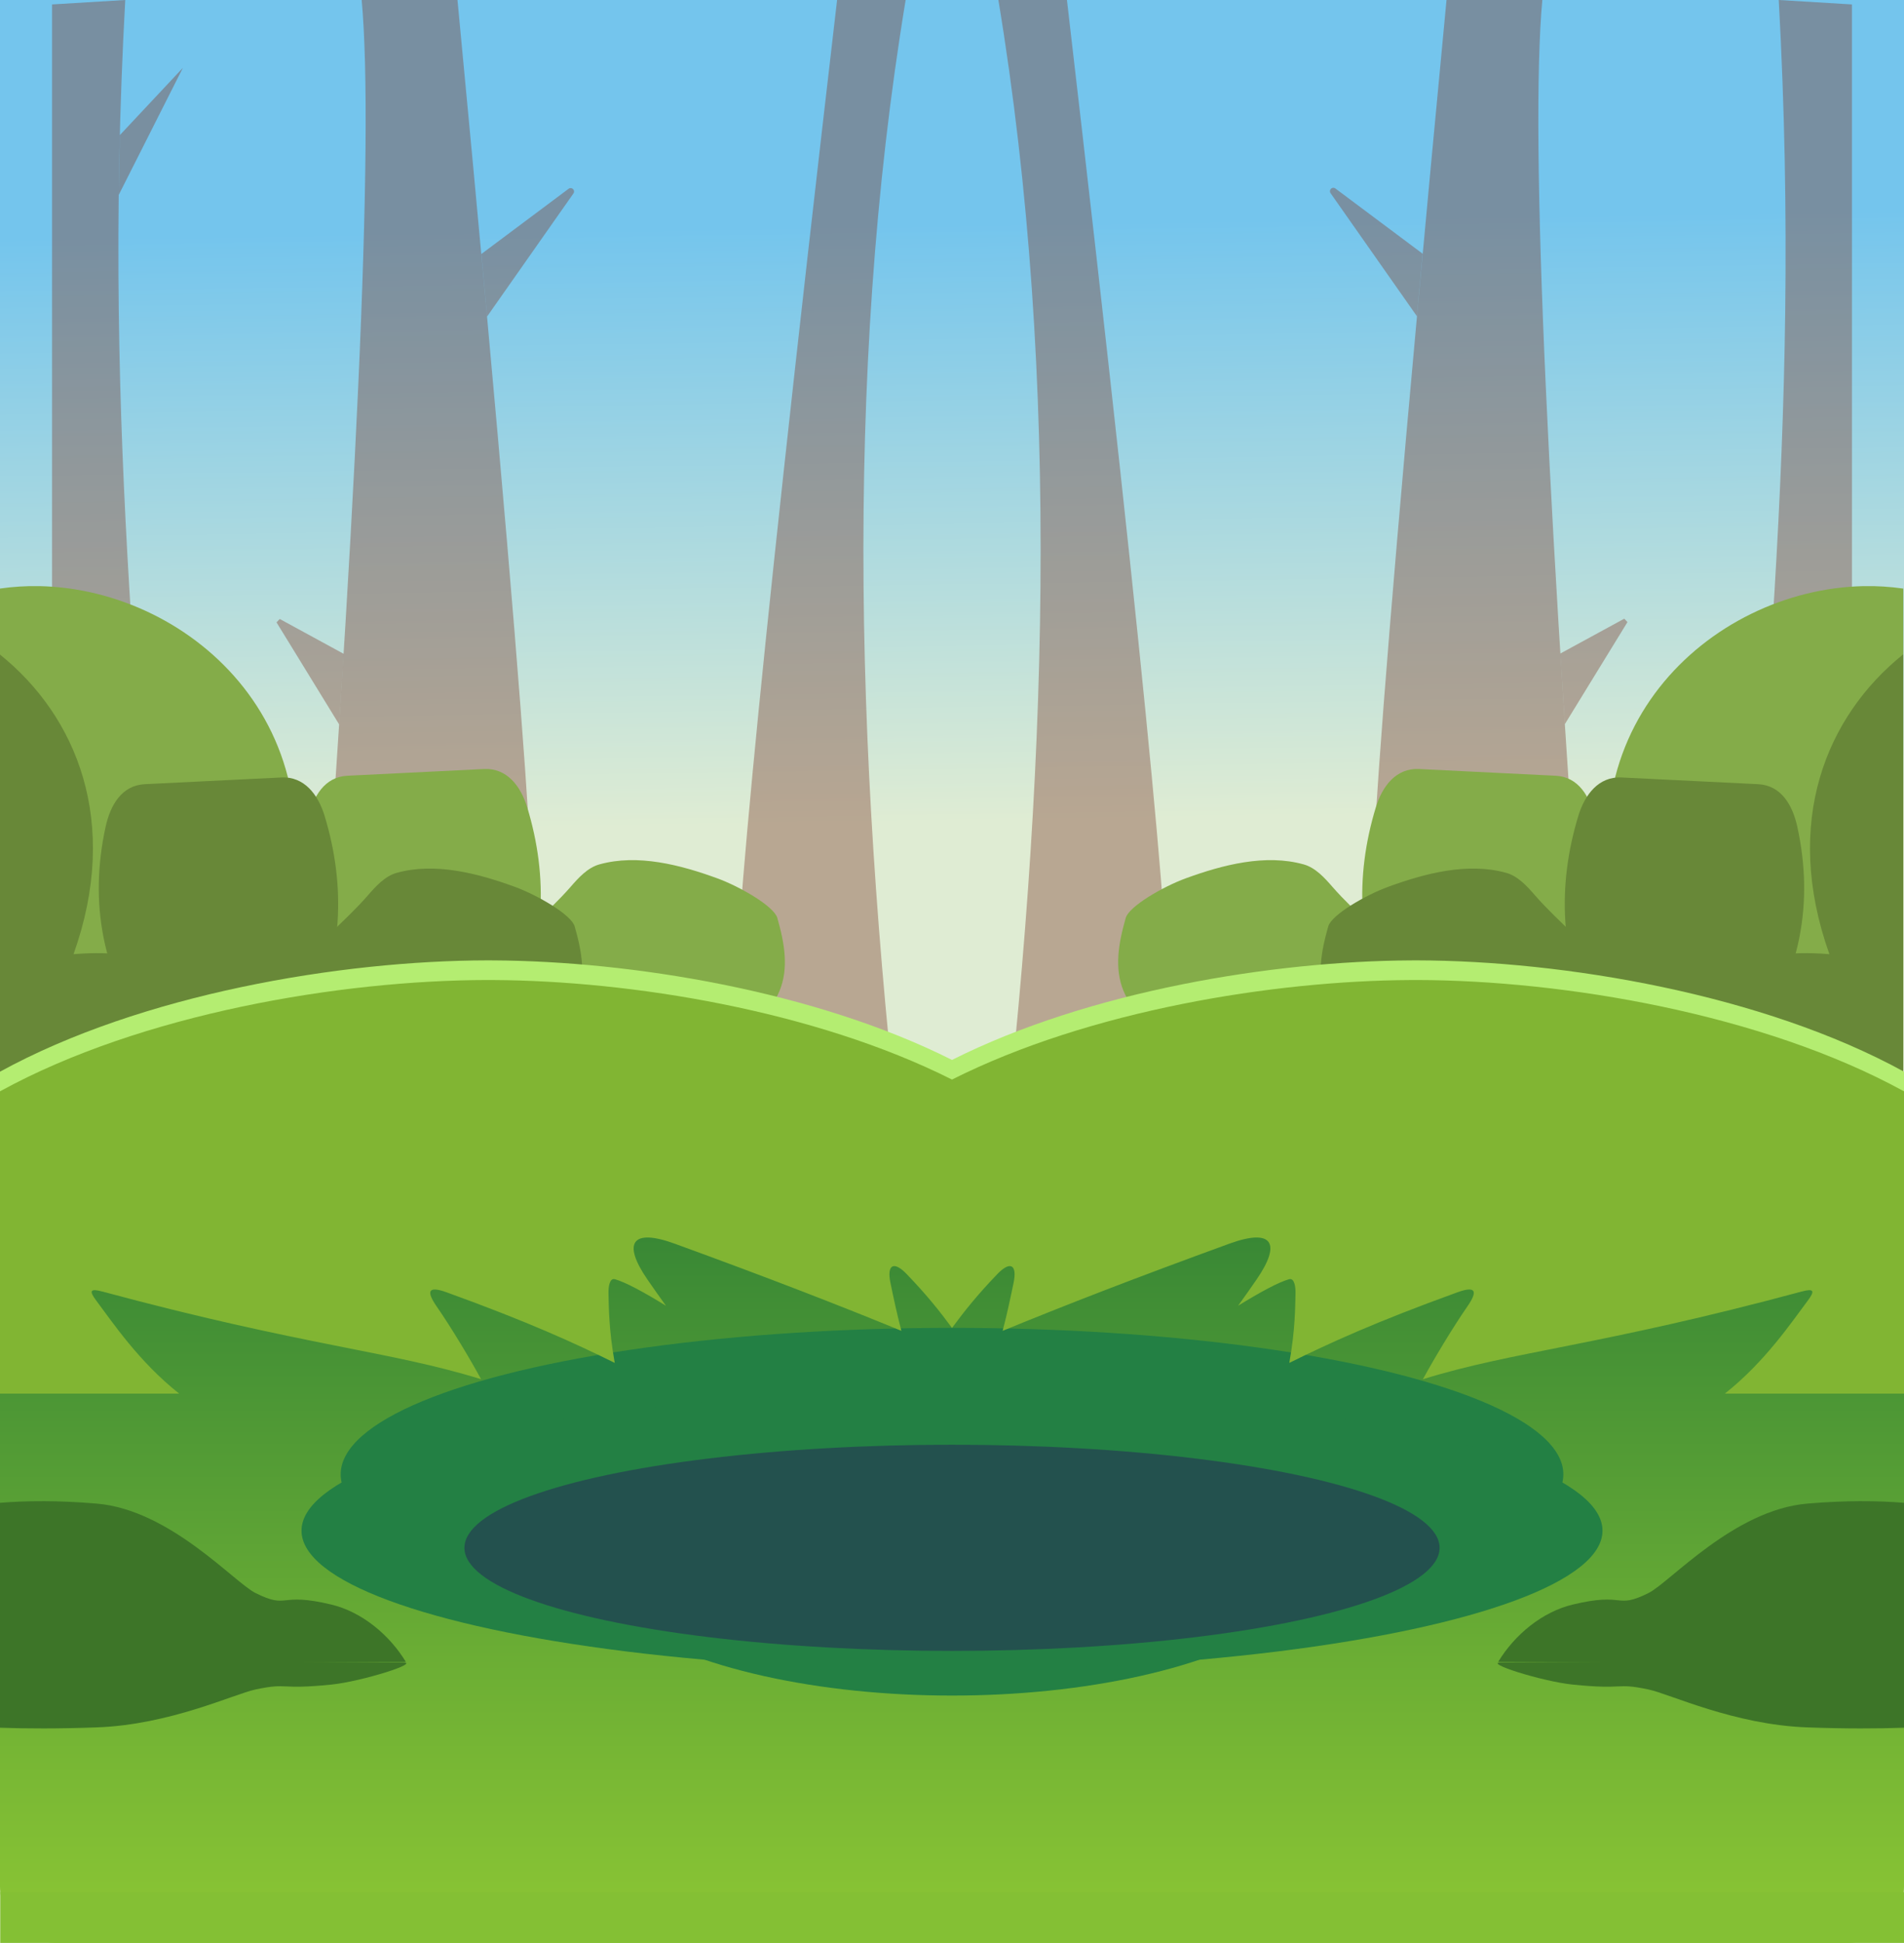 <?xml version="1.0" encoding="UTF-8" standalone="no"?>
<!-- Created with Inkscape (http://www.inkscape.org/) -->

<svg
   width="119.327mm"
   height="121.708mm"
   viewBox="0 0 119.327 121.708"
   version="1.1"
   id="svg1797"
   xml:space="preserve"
   inkscape:version="1.2 (dc2aedaf03, 2022-05-15)"
   sodipodi:docname="Highlighted Background_Foreset.svg"
   xmlns:inkscape="http://www.inkscape.org/namespaces/inkscape"
   xmlns:sodipodi="http://sodipodi.sourceforge.net/DTD/sodipodi-0.dtd"
   xmlns:xlink="http://www.w3.org/1999/xlink"
   xmlns="http://www.w3.org/2000/svg"
   xmlns:svg="http://www.w3.org/2000/svg"><sodipodi:namedview
     id="namedview1799"
     pagecolor="#505050"
     bordercolor="#ffffff"
     borderopacity="1"
     inkscape:showpageshadow="0"
     inkscape:pageopacity="0"
     inkscape:pagecheckerboard="1"
     inkscape:deskcolor="#505050"
     inkscape:document-units="mm"
     showgrid="false"
     inkscape:zoom="0.84933089"
     inkscape:cx="89.482204"
     inkscape:cy="289.63976"
     inkscape:window-width="1366"
     inkscape:window-height="705"
     inkscape:window-x="-8"
     inkscape:window-y="-8"
     inkscape:window-maximized="1"
     inkscape:current-layer="g57010" /><defs
     id="defs1794"><inkscape:path-effect
       effect="mirror_symmetry"
       start_point="69.608,172.606"
       end_point="69.608,182.754"
       center_point="69.608,177.68"
       id="path-effect25702"
       is_visible="true"
       lpeversion="1.2"
       lpesatellites=""
       mode="vertical"
       discard_orig_path="false"
       fuse_paths="false"
       oposite_fuse="false"
       split_items="false"
       split_open="false"
       link_styles="false" /><inkscape:path-effect
       effect="mirror_symmetry"
       start_point="69.608,172.606"
       end_point="69.608,182.754"
       center_point="69.608,177.68"
       id="path-effect25696"
       is_visible="true"
       lpeversion="1.2"
       lpesatellites=""
       mode="vertical"
       discard_orig_path="false"
       fuse_paths="false"
       oposite_fuse="false"
       split_items="false"
       split_open="false"
       link_styles="false" /><inkscape:path-effect
       effect="mirror_symmetry"
       start_point="101.085,78.486"
       end_point="101.085,153.608"
       center_point="101.085,116.047"
       id="path-effect56972"
       is_visible="true"
       lpeversion="1.2"
       lpesatellites=""
       mode="vertical"
       discard_orig_path="false"
       fuse_paths="false"
       oposite_fuse="false"
       split_items="false"
       split_open="false"
       link_styles="false" /><inkscape:path-effect
       effect="mirror_symmetry"
       start_point="93.531,115.282"
       end_point="93.531,147.618"
       center_point="93.531,131.45"
       id="path-effect56699"
       is_visible="true"
       lpeversion="1.2"
       lpesatellites=""
       mode="vertical"
       discard_orig_path="false"
       fuse_paths="false"
       oposite_fuse="false"
       split_items="false"
       split_open="false"
       link_styles="false" /><inkscape:path-effect
       effect="mirror_symmetry"
       start_point="93.531,115.282"
       end_point="93.531,147.618"
       center_point="93.531,131.45"
       id="path-effect55745"
       is_visible="true"
       lpeversion="1.2"
       lpesatellites=""
       mode="vertical"
       discard_orig_path="false"
       fuse_paths="false"
       oposite_fuse="false"
       split_items="false"
       split_open="false"
       link_styles="false" /><inkscape:path-effect
       effect="fillet_chamfer"
       id="path-effect54799"
       is_visible="true"
       lpeversion="1"
       nodesatellites_param="F,0,0,1,0,0,0,1 @ F,0,0,1,0,1.337,0,1 @ F,0,0,1,0,0,0,1"
       unit="px"
       method="auto"
       mode="F"
       radius="0"
       chamfer_steps="1"
       flexible="false"
       use_knot_distance="true"
       apply_no_radius="true"
       apply_with_radius="true"
       only_selected="false"
       hide_knots="false" /><inkscape:path-effect
       effect="fillet_chamfer"
       id="path-effect54785"
       is_visible="true"
       lpeversion="1"
       nodesatellites_param="F,0,0,1,0,0,0,1 @ F,0,0,1,0,1.337,0,1 @ F,0,0,1,0,0,0,1"
       unit="px"
       method="auto"
       mode="F"
       radius="0"
       chamfer_steps="1"
       flexible="false"
       use_knot_distance="true"
       apply_no_radius="true"
       apply_with_radius="true"
       only_selected="false"
       hide_knots="false" /><inkscape:path-effect
       effect="mirror_symmetry"
       start_point="101.085,78.486"
       end_point="101.085,153.608"
       center_point="101.085,116.047"
       id="path-effect48813"
       is_visible="true"
       lpeversion="1.2"
       lpesatellites=""
       mode="vertical"
       discard_orig_path="false"
       fuse_paths="false"
       oposite_fuse="false"
       split_items="false"
       split_open="false"
       link_styles="false" /><linearGradient
       inkscape:collect="always"
       id="linearGradient2703"><stop
         style="stop-color:#2c0527;stop-opacity:1;"
         offset="0"
         id="stop2699" /><stop
         style="stop-color:#9e0f8b;stop-opacity:1;"
         offset="1"
         id="stop2701" /></linearGradient><inkscape:path-effect
       effect="mirror_symmetry"
       start_point="100.275,133.542"
       end_point="100.275,148.02"
       center_point="100.275,140.781"
       id="path-effect2697"
       is_visible="true"
       lpeversion="1.2"
       lpesatellites=""
       mode="vertical"
       discard_orig_path="false"
       fuse_paths="false"
       oposite_fuse="false"
       split_items="false"
       split_open="false"
       link_styles="false" /><inkscape:path-effect
       effect="mirror_symmetry"
       start_point="93.531,129.55"
       end_point="93.531,149.605"
       center_point="93.531,139.578"
       id="path-effect2200"
       is_visible="true"
       lpeversion="1.2"
       lpesatellites=""
       mode="vertical"
       discard_orig_path="false"
       fuse_paths="false"
       oposite_fuse="false"
       split_items="false"
       split_open="false"
       link_styles="false" /><inkscape:path-effect
       effect="tiling"
       id="path-effect23881"
       is_visible="true"
       lpeversion="1"
       unit="px"
       seed="1;-1575518399"
       lpesatellites="#path23885 | #path23887"
       num_rows="1"
       num_cols="2"
       gapx="24"
       gapy="0"
       offset="-22"
       offset_type="true"
       scale="0"
       rotate="79"
       mirrorrowsx="false"
       mirrorrowsy="false"
       mirrorcolsx="false"
       mirrorcolsy="false"
       mirrortrans="false"
       shrink_interp="false"
       split_items="true"
       link_styles="false"
       interpolate_scalex="false"
       interpolate_scaley="true"
       interpolate_rotatex="false"
       interpolate_rotatey="false"
       random_scale="false"
       random_rotate="true"
       random_gap_y="false"
       random_gap_x="true"
       transformorigin="rotate(13.426,48.017,123.958)" /><linearGradient
       inkscape:collect="always"
       id="linearGradient22002"><stop
         style="stop-color:#2c0527;stop-opacity:1;"
         offset="0"
         id="stop21998" /><stop
         style="stop-color:#9e0f8c;stop-opacity:1;"
         offset="1"
         id="stop22000" /></linearGradient><inkscape:path-effect
       effect="tiling"
       id="path-effect21528"
       is_visible="true"
       lpeversion="1"
       unit="px"
       seed="1;-1575518399"
       lpesatellites=""
       num_rows="1"
       num_cols="3"
       gapx="24"
       gapy="0"
       offset="-22"
       offset_type="true"
       scale="0"
       rotate="79"
       mirrorrowsx="false"
       mirrorrowsy="false"
       mirrorcolsx="false"
       mirrorcolsy="false"
       mirrortrans="false"
       shrink_interp="false"
       split_items="false"
       link_styles="false"
       interpolate_scalex="false"
       interpolate_scaley="true"
       interpolate_rotatex="false"
       interpolate_rotatey="false"
       random_scale="false"
       random_rotate="true"
       random_gap_y="false"
       random_gap_x="true"
       transformorigin="rotate(13.426,48.017,123.958)" /><linearGradient
       inkscape:collect="always"
       id="linearGradient9215"><stop
         style="stop-color:#328335;stop-opacity:1;"
         offset="0"
         id="stop9211" /><stop
         style="stop-color:#8dc734;stop-opacity:1;"
         offset="1"
         id="stop9213" /></linearGradient><inkscape:path-effect
       effect="mirror_symmetry"
       start_point="69.608,172.606"
       end_point="69.608,182.754"
       center_point="69.608,177.68"
       id="path-effect8079"
       is_visible="true"
       lpeversion="1.2"
       lpesatellites=""
       mode="vertical"
       discard_orig_path="false"
       fuse_paths="false"
       oposite_fuse="false"
       split_items="false"
       split_open="false"
       link_styles="false" /><inkscape:path-effect
       effect="mirror_symmetry"
       start_point="103.977,139.959"
       end_point="103.977,165.866"
       center_point="103.977,152.913"
       id="path-effect6466"
       is_visible="true"
       lpeversion="1.2"
       lpesatellites=""
       mode="free"
       discard_orig_path="false"
       fuse_paths="true"
       oposite_fuse="false"
       split_items="false"
       split_open="false"
       link_styles="false" /><linearGradient
       inkscape:collect="always"
       id="linearGradient1843"><stop
         style="stop-color:#dfecd3;stop-opacity:1;"
         offset="0"
         id="stop1839" /><stop
         style="stop-color:#74c5ed;stop-opacity:1;"
         offset="1"
         id="stop1841" /></linearGradient><linearGradient
       inkscape:collect="always"
       xlink:href="#linearGradient1843"
       id="linearGradient1845"
       x1="103.631"
       y1="130.079"
       x2="103.058"
       y2="92.618"
       gradientUnits="userSpaceOnUse" /><linearGradient
       inkscape:collect="always"
       xlink:href="#linearGradient9215"
       id="linearGradient9217"
       x1="103.977"
       y1="152.474"
       x2="103.977"
       y2="189.39"
       gradientUnits="userSpaceOnUse"
       gradientTransform="matrix(1,0,0,1.295,0,-44.971)" /><filter
       style="color-interpolation-filters:sRGB;"
       inkscape:label="Drop Shadow"
       id="filter21053"
       x="-0.002"
       y="-0.012"
       width="1.049"
       height="1.013"><feFlood
         flood-opacity="1"
         flood-color="rgb(255,117,254)"
         result="flood"
         id="feFlood21043" /><feComposite
         in="flood"
         in2="SourceGraphic"
         operator="in"
         result="composite1"
         id="feComposite21045" /><feGaussianBlur
         in="composite1"
         stdDeviation="0"
         result="blur"
         id="feGaussianBlur21047" /><feOffset
         dx="0.467"
         dy="-0.2"
         result="offset"
         id="feOffset21049" /><feComposite
         in="SourceGraphic"
         in2="offset"
         operator="over"
         result="composite2"
         id="feComposite21051" /></filter><linearGradient
       inkscape:collect="always"
       xlink:href="#linearGradient22002"
       id="linearGradient22004"
       x1="68.426"
       y1="125.106"
       x2="100.997"
       y2="181.728"
       gradientUnits="userSpaceOnUse" /><linearGradient
       inkscape:collect="always"
       xlink:href="#linearGradient22002"
       id="linearGradient23883"
       gradientUnits="userSpaceOnUse"
       x1="68.426"
       y1="125.106"
       x2="100.997"
       y2="181.728" /><filter
       style="color-interpolation-filters:sRGB"
       inkscape:label="Drop Shadow"
       id="filter1818"
       x="0"
       y="-0.005"
       width="1.004"
       height="1.005"><feFlood
         flood-opacity="1"
         flood-color="rgb(255,117,254)"
         result="flood"
         id="feFlood1808" /><feComposite
         in="flood"
         in2="SourceGraphic"
         operator="in"
         result="composite1"
         id="feComposite1810" /><feGaussianBlur
         in="composite1"
         stdDeviation="0"
         result="blur"
         id="feGaussianBlur1812" /><feOffset
         dx="0.467"
         dy="-0.2"
         result="offset"
         id="feOffset1814" /><feComposite
         in="SourceGraphic"
         in2="offset"
         operator="over"
         result="composite2"
         id="feComposite1816" /></filter><linearGradient
       inkscape:collect="always"
       xlink:href="#linearGradient2703"
       id="linearGradient2705"
       x1="44.312"
       y1="140.781"
       x2="163.641"
       y2="140.781"
       gradientUnits="userSpaceOnUse" /></defs><g
     inkscape:label="Layer 1"
     inkscape:groupmode="layer"
     id="layer1"
     transform="translate(-44.313,-78.569)"><path
       id="path6439"
       style="display:none;opacity:0.606;fill:#0a0309;fill-rule:evenodd;stroke-width:0.268"
       d="m 75.275,139.96 c -9.223,-0.05 -21.958,2.034 -30.961,6.972 v 18.934 h 59.664 v -19.671 c -8.63,-4.34 -20.165,-6.188 -28.702,-6.235 z"
       class="UnoptimicedTransforms"
       inkscape:label="hill original" /><g
       id="g23877"
       inkscape:label="Gravestone"
       transform="matrix(-1,0,0,1,207.954,0.548)"
       style="display:none"
       sodipodi:insensitive="true"><path
         id="path23873"
         style="opacity:1;fill:url(#linearGradient23883);fill-opacity:1;stroke:#e7a66c;stroke-width:0.042;stroke-linecap:round;stroke-linejoin:round;stroke-miterlimit:9.4;stroke-dasharray:none;stroke-opacity:1"
         class="UnoptimicedTransforms"
         inkscape:label="Gravestone Back"
         d="m 72.377,120.849 c -1.345,0.321 -3.285,1.89 -3.285,1.89 -0.845,0.462 -1.033,1.477 -0.665,2.367 l 5.736,13.856 c 0.368,0.89 1.519,1.12 2.367,0.664 l 7.209,-3.875 c 0.848,-0.456 -0.305,-0.74 -0.813,-1.557 l -7.92,-12.727 c -0.509,-0.818 -1.553,-0.757 -2.367,-0.665 -0.084,0.01 -0.171,0.025 -0.261,0.047 z m 20.518,-0.243 c -0.829,0.217 -1.492,0.468 -1.492,0.468 -0.947,0.175 -1.443,1.08 -1.371,2.041 l 1.119,14.954 c 0.072,0.96 1.092,1.539 2.04,1.371 l 8.059,-1.429 c 0.948,-0.168 -0.058,-0.798 -0.286,-1.733 l -3.547,-14.565 c -0.228,-0.936 -1.238,-1.204 -2.04,-1.371 -0.659,-0.137 -1.653,0.046 -2.482,0.264 z m -37.072,8.919 c -0.244,0.057 -0.459,0.17 -0.644,0.323 l 4.298,18.004 3.588,-0.03 c 0.963,-0.008 0.075,-0.797 0.006,-1.757 l -1.077,-14.952 c -0.069,-0.961 -1.021,-1.394 -1.784,-1.691 -1.255,-0.489 -4.041,0.062 -4.041,0.062 -0.12,0.002 -0.235,0.016 -0.345,0.042 z"
         transform="matrix(0.871,0.185,-0.208,0.773,23.262,22.831)"
         sodipodi:insensitive="true" /><path
         id="path23875"
         class="UnoptimicedTransforms"
         transform="matrix(1.086,0.274,-0.259,1.147,27.417,-34.485)"
         d="m 56.481,129.44 c 0,0 2.802,-0.46 4.04,0.069 0.753,0.322 1.691,0.785 1.729,1.748 l 0.593,14.979 c 0.038,0.962 0.9,1.779 -0.063,1.756 l -8.182,-0.195 c -0.963,-0.023 -1.849,-0.792 -1.729,-1.748 l 1.864,-14.88 c 0.12,-0.956 0.785,-1.745 1.748,-1.729 z"
         style="opacity:1;fill:#0a0309;fill-opacity:1;stroke:#e7a66c;stroke-width:0.042;stroke-linecap:round;stroke-linejoin:round;stroke-miterlimit:9.4;stroke-dasharray:none;stroke-opacity:1;filter:url(#filter21053)"
         sodipodi:nodetypes="sassssssss"
         inkscape:path-effect="#path-effect23881"
         inkscape:original-d="m 56.428966,129.44689 c 0,0 2.79924,-0.47548 4.040647,0.0473 0.755194,0.31799 1.694943,0.77623 1.738243,1.73824 l 0.674035,14.97537 c 0.0433,0.96202 0.909667,1.77394 -0.05316,1.7562 l -8.183346,-0.15081 c -0.962823,-0.0177 -1.852777,-0.78209 -1.738243,-1.73825 l 1.783577,-14.88972 c 0.114533,-0.95615 0.775319,-1.7492 1.738243,-1.73824 z"
         inkscape:label="Gravestone Front"
         sodipodi:insensitive="true" /><path
         transform="matrix(1.09,-0.258,0.299,1.137,-31.421,-7.562)"
         style="opacity:1;fill:#0a0309;fill-opacity:1;stroke:#e7a66c;stroke-width:0.042;stroke-linecap:round;stroke-linejoin:round;stroke-miterlimit:9.4;stroke-dasharray:none;stroke-opacity:1;filter:url(#filter21053)"
         class="UnoptimicedTransforms"
         id="path23885"
         d="m 56.481,129.44 c 0,0 2.802,-0.46 4.04,0.069 0.753,0.322 1.691,0.785 1.729,1.748 l 0.593,14.979 c 0.038,0.962 0.9,1.779 -0.063,1.756 l -8.182,-0.195 c -0.963,-0.023 -1.849,-0.792 -1.729,-1.748 l 1.864,-14.88 c 0.12,-0.956 0.785,-1.745 1.748,-1.729 z" /><path
         transform="matrix(0.865,0.712,-0.724,0.926,145.835,-28.997)"
         style="display:none;opacity:1;fill:#0a0309;fill-opacity:1;stroke:#e7a66c;stroke-width:0.042;stroke-linecap:round;stroke-linejoin:round;stroke-miterlimit:9.4;stroke-dasharray:none;stroke-opacity:1;filter:url(#filter21053)"
         class="UnoptimicedTransforms"
         id="path23887"
         d="m 56.481,129.44 c 0,0 2.802,-0.46 4.04,0.069 0.753,0.322 1.691,0.785 1.729,1.748 l 0.593,14.979 c 0.038,0.962 0.9,1.779 -0.063,1.756 l -8.182,-0.195 c -0.963,-0.023 -1.849,-0.792 -1.729,-1.748 l 1.864,-14.88 c 0.12,-0.956 0.785,-1.745 1.748,-1.729 z"
         inkscape:label="path23887" /></g><g
       id="g23871"
       inkscape:label="Gravestone"
       style="display:none"><path
         id="path21592"
         style="opacity:1;fill:url(#linearGradient22004);fill-opacity:1;stroke:#e7a66c;stroke-width:0.042;stroke-linecap:round;stroke-linejoin:round;stroke-miterlimit:9.4;stroke-dasharray:none;stroke-opacity:1"
         class="UnoptimicedTransforms"
         inkscape:label="Gravestone Back"
         d="m 72.377,120.849 c -1.345,0.321 -3.285,1.89 -3.285,1.89 -0.845,0.462 -1.033,1.477 -0.665,2.367 l 5.736,13.856 c 0.368,0.89 1.519,1.12 2.367,0.664 l 7.209,-3.875 c 0.848,-0.456 -0.305,-0.74 -0.813,-1.557 l -7.92,-12.727 c -0.509,-0.818 -1.553,-0.757 -2.367,-0.665 -0.084,0.01 -0.171,0.025 -0.261,0.047 z m 20.518,-0.243 c -0.829,0.217 -1.492,0.468 -1.492,0.468 -0.947,0.175 -1.443,1.08 -1.371,2.041 l 1.119,14.954 c 0.072,0.96 1.092,1.539 2.04,1.371 l 8.059,-1.429 c 0.948,-0.168 -0.058,-0.798 -0.286,-1.733 l -3.547,-14.565 c -0.228,-0.936 -1.238,-1.204 -2.04,-1.371 -0.659,-0.137 -1.653,0.046 -2.482,0.264 z m -37.072,8.919 c -0.244,0.057 -0.459,0.17 -0.644,0.323 l 4.298,18.004 3.588,-0.03 c 0.963,-0.008 0.075,-0.797 0.006,-1.757 l -1.077,-14.952 c -0.069,-0.961 -1.021,-1.394 -1.784,-1.691 -1.255,-0.489 -4.041,0.062 -4.041,0.062 -0.12,0.002 -0.235,0.016 -0.345,0.042 z"
         transform="matrix(0.871,0.185,-0.208,0.773,23.262,22.831)" /><path
         id="rect16986"
         class="UnoptimicedTransforms"
         transform="matrix(1.086,0.274,-0.259,1.147,27.417,-34.485)"
         d="m 56.481,129.44 c 0,0 2.802,-0.46 4.04,0.069 0.753,0.322 1.691,0.785 1.729,1.748 l 0.593,14.979 c 0.038,0.962 0.9,1.779 -0.063,1.756 l -8.182,-0.195 c -0.963,-0.023 -1.849,-0.792 -1.729,-1.748 l 1.864,-14.88 c 0.12,-0.956 0.785,-1.745 1.748,-1.729 z m 11.246,-6.518 c 0,0 2.274,-1.701 3.617,-1.802 0.817,-0.062 1.862,-0.083 2.34,0.753 l 7.435,13.017 c 0.478,0.836 1.619,1.163 0.754,1.587 l -7.35,3.601 c -0.865,0.424 -2.005,0.15 -2.34,-0.753 l -5.209,-14.062 c -0.334,-0.903 -0.109,-1.91 0.753,-2.34 z m 28.667,-1.556 c 0,0 2.73,0.781 3.623,1.789 0.544,0.613 1.193,1.433 0.816,2.319 l -5.866,13.795 c -0.377,0.886 0.053,1.993 -0.807,1.561 L 86.846,137.157 c -0.861,-0.432 -1.333,-1.506 -0.816,-2.319 l 8.045,-12.656 c 0.517,-0.813 1.455,-1.242 2.319,-0.816 z"
         style="opacity:1;fill:#0a0309;fill-opacity:1;stroke:#e7a66c;stroke-width:0.042;stroke-linecap:round;stroke-linejoin:round;stroke-miterlimit:9.4;stroke-dasharray:none;stroke-opacity:1;filter:url(#filter21053)"
         sodipodi:nodetypes="sassssssss"
         inkscape:path-effect="#path-effect21528"
         inkscape:original-d="m 56.428966,129.44689 c 0,0 2.79924,-0.47548 4.040647,0.0473 0.755194,0.31799 1.694943,0.77623 1.738243,1.73824 l 0.674035,14.97537 c 0.0433,0.96202 0.909667,1.77394 -0.05316,1.7562 l -8.183346,-0.15081 c -0.962823,-0.0177 -1.852777,-0.78209 -1.738243,-1.73825 l 1.783577,-14.88972 c 0.114533,-0.95615 0.775319,-1.7492 1.738243,-1.73824 z"
         inkscape:label="Gravestone Front" /></g><g
       id="g2695"
       inkscape:label="headstones back"
       inkscape:path-effect="#path-effect2697"
       class="UnoptimicedTransforms"
       style="fill:url(#linearGradient2705);fill-opacity:1" /><g
       id="g2190"
       inkscape:label="headstones front"
       inkscape:path-effect="#path-effect2200"
       class="UnoptimicedTransforms" /><path
       id="rect11889"
       style="display:inline;opacity:0.207;fill:#000000;fill-opacity:1;stroke:none;stroke-width:0.1;stroke-linecap:round;stroke-linejoin:round;stroke-miterlimit:9.4"
       d="M 48.838,78.569 H 47.858 c -0.123,0 -0.244,0.006 -0.363,0.018 -0.119,0.012 -0.237,0.03 -0.352,0.054 -0.116,0.024 -0.229,0.052 -0.341,0.087 -0.111,0.034 -0.22,0.074 -0.326,0.119 -0.106,0.045 -0.209,0.095 -0.31,0.149 -0.1,0.054 -0.198,0.113 -0.292,0.177 -0.094,0.064 -0.185,0.132 -0.273,0.204 -0.087,0.072 -0.171,0.148 -0.251,0.228 -0.08,0.08 -0.156,0.164 -0.228,0.251 -0.072,0.087 -0.141,0.179 -0.204,0.273 -0.064,0.094 -0.122,0.192 -0.177,0.292 -0.054,0.1 -0.105,0.203 -0.149,0.31 -0.045,0.106 -0.084,0.215 -0.119,0.326 -0.034,0.111 -0.063,0.225 -0.087,0.341 -0.024,0.116 -0.042,0.233 -0.054,0.352 -0.012,0.119 -0.018,0.241 -0.018,0.363 V 196.733 c 0,0.123 0.006,0.244 0.018,0.363 0.012,0.119 0.03,0.237 0.054,0.352 0.024,0.116 0.052,0.229 0.087,0.341 0.034,0.111 0.074,0.22 0.119,0.326 0.045,0.106 0.095,0.209 0.149,0.31 0.054,0.1 0.113,0.198 0.177,0.292 0.064,0.094 0.132,0.185 0.204,0.273 0.072,0.087 0.148,0.171 0.228,0.251 0.08,0.08 0.164,0.156 0.251,0.228 0.087,0.072 0.179,0.141 0.273,0.204 0.094,0.064 0.192,0.123 0.292,0.177 0.1,0.054 0.203,0.104 0.31,0.149 0.106,0.045 0.215,0.084 0.326,0.119 0.111,0.034 0.225,0.063 0.341,0.087 0.116,0.024 0.233,0.042 0.352,0.054 0.119,0.012 0.241,0.018 0.363,0.018 h 0.98 z"
       sodipodi:insensitive="true" /><g
       id="g57010"><rect
         style="fill:url(#linearGradient1845);fill-opacity:1;stroke-width:0.636;stroke-linecap:round;stroke-linejoin:round"
         id="rect1837"
         width="119.327"
         height="121.708"
         x="44.313"
         y="78.569"
         ry="0"
         inkscape:label="bg" /><path
         id="path11110"
         style="fill:url(#linearGradient9217);fill-opacity:1;stroke-width:0.901;stroke-linecap:round;stroke-linejoin:round"
         inkscape:label="bg overlay"
         d="m 44.313,152.474 v 44.259 c 0,0.123 0.006,0.244 0.018,0.363 0.012,0.119 0.03,0.237 0.054,0.352 0.024,0.116 0.052,0.229 0.087,0.341 0.034,0.111 0.074,0.22 0.119,0.326 0.045,0.106 0.095,0.209 0.149,0.31 0.054,0.1 0.113,0.198 0.177,0.292 0.064,0.094 0.132,0.185 0.204,0.273 0.072,0.087 0.148,0.171 0.228,0.251 0.08,0.08 0.164,0.156 0.251,0.228 0.087,0.072 0.179,0.141 0.273,0.204 0.094,0.064 0.192,0.123 0.292,0.177 0.1,0.054 0.203,0.104 0.31,0.149 0.106,0.045 0.215,0.084 0.326,0.119 0.111,0.034 0.225,0.063 0.341,0.087 0.116,0.024 0.233,0.042 0.352,0.054 0.119,0.012 0.241,0.018 0.363,0.018 H 160.096 c 0.123,0 0.244,-0.006 0.363,-0.018 0.119,-0.012 0.237,-0.03 0.352,-0.054 0.116,-0.024 0.229,-0.052 0.341,-0.087 0.111,-0.034 0.22,-0.074 0.326,-0.119 0.106,-0.045 0.209,-0.094 0.31,-0.149 0.1,-0.054 0.198,-0.114 0.292,-0.177 0.094,-0.064 0.185,-0.132 0.273,-0.204 0.087,-0.072 0.171,-0.148 0.251,-0.228 0.08,-0.08 0.156,-0.164 0.228,-0.251 0.072,-0.087 0.141,-0.179 0.204,-0.273 0.064,-0.094 0.122,-0.192 0.177,-0.292 0.054,-0.1 0.105,-0.203 0.149,-0.31 0.045,-0.106 0.084,-0.215 0.119,-0.326 0.034,-0.111 0.063,-0.225 0.087,-0.341 0.024,-0.116 0.042,-0.233 0.054,-0.352 0.012,-0.119 0.018,-0.241 0.018,-0.363 v -44.259 z" /><g
         id="g7809"
         inkscape:label="shadows"
         transform="matrix(1,0,0,0.939,0,10.426)"><ellipse
           style="display:inline;fill:#238044;fill-opacity:1;fill-rule:evenodd;stroke-width:0.188"
           id="ellipse9177"
           cx="103.977"
           cy="175.912"
           rx="23.646"
           ry="9.772" /><ellipse
           style="display:inline;fill:#238044;fill-opacity:1;fill-rule:evenodd;stroke-width:0.24"
           id="path6489"
           cx="103.977"
           cy="-170.926"
           rx="38.313"
           ry="9.772"
           transform="scale(1,-1)" /><ellipse
           style="display:inline;opacity:1;fill:#238044;fill-opacity:1;fill-rule:evenodd;stroke-width:0.241"
           id="ellipse7388"
           cx="103.977"
           cy="-174.684"
           rx="40.767"
           ry="9.307"
           transform="scale(1,-1)" /><ellipse
           style="display:inline;opacity:0.703;fill:#243e53;fill-opacity:1;fill-rule:evenodd;stroke-width:0.18"
           id="ellipse7390"
           cx="103.977"
           cy="175.827"
           rx="30.558"
           ry="6.877" /></g><g
         id="g56970"
         inkscape:path-effect="#path-effect56972"
         class="UnoptimicedTransforms"><path
           id="rect48801"
           style="opacity:0.404;fill:#7f4132;stroke-width:0.1;stroke-linecap:round;stroke-linejoin:round;stroke-miterlimit:9.4"
           d="m 63.839,78.486 c -0.01,0.029 -0.019,0.054 -0.029,0.083 h 3.169 c -0.003,-0.027 -0.005,-0.056 -0.007,-0.083 z m 3.14,0.083 c 0.792,8.633 -0.305,32.37 -3.169,70.247 h 14.623 c -1.099,-16.679 0.26,-10.246 -5.448,-70.247 z m 77.135,-0.083 c 0.01,0.029 0.019,0.054 0.029,0.083 h -3.169 c 0.003,-0.027 0.005,-0.056 0.007,-0.083 z m -3.14,0.083 c -0.792,8.633 0.305,32.37 3.169,70.247 h -14.623 c 1.099,-16.679 -0.26,-10.246 5.448,-70.247 z"
           inkscape:original-d="M 63.839314 78.486213 C 63.829527 78.514858 63.820205 78.540422 63.810375 78.569412 L 66.979174 78.569412 C 66.976664 78.542042 66.974487 78.513279 66.971939 78.486213 L 63.839314 78.486213 z M 66.979174 78.569412 C 67.77076 87.201918 66.674355 110.93977 63.810375 148.8168 L 78.433255 148.8168 C 77.333971 132.13741 78.693481 138.57032 72.985526 78.569412 L 66.979174 78.569412 z " /><path
           id="path48804"
           style="opacity:0.404;fill:#7f4132;stroke-width:0.103;stroke-linecap:round;stroke-linejoin:round;stroke-miterlimit:9.4"
           d="M 101.085,78.486 H 96.784 C 85.844,172.368 92.389,134.324 91.336,153.608 h 9.749 c -3.108,-25.928 -3.962,-51.213 0,-75.121 z m 5.785,0 h 4.301 c 10.939,93.882 4.395,55.838 5.448,75.121 h -9.749 c 3.108,-25.928 3.962,-51.213 0,-75.121 z"
           sodipodi:nodetypes="ccccc"
           inkscape:original-d="M 101.08454,78.486323 H 96.78369 C 85.844207,172.3683 92.388903,134.32419 91.335952,153.60778 h 9.748588 c -3.107651,-25.92839 -3.962103,-51.213 0,-75.121457 z" /><path
           id="path48806"
           style="opacity:0.404;fill:#7f4132;stroke-width:0.1;stroke-linecap:round;stroke-linejoin:round;stroke-miterlimit:9.4"
           d="m 47.575,78.847 4.588,-0.278 c -1.511,27.46 1.348,47.636 2.581,70.525 h -7.168 z m 112.803,0 -4.588,-0.278 c 1.511,27.46 -1.348,47.636 -2.58,70.525 h 7.168 z"
           sodipodi:nodetypes="ccccc"
           inkscape:original-d="m 47.575374,78.846917 4.587569,-0.277505 c -1.510726,27.459708 1.348358,47.636398 2.580508,70.524648 h -7.168077 z" /></g><g
         id="g55743"
         inkscape:path-effect="#path-effect55745"
         class="UnoptimicedTransforms"
         style="fill:#84ac49;fill-opacity:1"><g
           id="g55733"
           style="display:inline;fill:#84ac49;fill-opacity:1"
           transform="matrix(1.013,0,0,1,-0.707,-0.529)"><path
             id="path55727"
             style="fill:#84ac49;fill-opacity:1;stroke-width:0.05;stroke-linecap:round;stroke-linejoin:round;stroke-miterlimit:9.4"
             d="m 65.935,127.692 8.454,-0.421 c 1.413,-0.07 2.273,1.068 2.678,2.424 1.281,4.292 1.205,8.788 -1.071,13.615 -0.603,1.28 -1.011,2.607 -2.424,2.678 l -4.696,0.234 c -1.413,0.07 -1.873,-1.26 -2.678,-2.424 -2.898,-4.193 -3.707,-8.681 -2.687,-13.428 0.297,-1.383 1.011,-2.607 2.424,-2.678 z m 74.751,0 -8.454,-0.421 c -1.413,-0.07 -2.273,1.068 -2.678,2.424 -1.281,4.292 -1.205,8.788 1.071,13.615 0.603,1.28 1.011,2.607 2.424,2.678 l 4.696,0.234 c 1.413,0.07 1.873,-1.26 2.678,-2.424 2.898,-4.193 3.707,-8.681 2.687,-13.428 -0.297,-1.383 -1.011,-2.607 -2.424,-2.678 z"
             sodipodi:nodetypes="sssssssss"
             inkscape:original-d="m 65.935434,127.69237 8.45436,-0.42093 c 1.413126,-0.0704 2.273222,1.06796 2.67777,2.42377 1.280622,4.2919 1.204769,8.788 -1.071251,13.61531 -0.603393,1.27977 -1.010643,2.60741 -2.42377,2.67777 l -4.696289,0.23382 c -1.413127,0.0704 -1.873289,-1.25985 -2.67777,-2.42376 -2.898173,-4.19303 -3.707463,-8.6813 -2.68682,-13.42821 0.297419,-1.38326 1.010643,-2.60741 2.42377,-2.67777 z" /><path
             id="path55729"
             style="fill:#84ac49;fill-opacity:1;stroke-width:0.032;stroke-linecap:round;stroke-linejoin:round;stroke-miterlimit:9.4"
             d="m 81.53,133.244 c 2.357,-0.665 4.997,0.026 7.293,0.876 1.395,0.516 3.503,1.748 3.71,2.48 0.907,3.201 1.033,6.231 -4.726,8.274 -0.81,0.287 -2.894,0.527 -3.849,0.513 l -2.788,-0.04 c -0.955,-0.014 -7.213,1.064 -7.72,0.361 -2.637,-3.657 3.527,-7.833 6.287,-11.047 0.496,-0.578 1.058,-1.21 1.791,-1.417 z m 43.561,0 c -2.357,-0.665 -4.997,0.026 -7.293,0.876 -1.395,0.516 -3.503,1.748 -3.71,2.48 -0.907,3.201 -1.033,6.231 4.726,8.274 0.81,0.287 2.894,0.527 3.849,0.513 l 2.788,-0.04 c 0.955,-0.014 7.213,1.064 7.72,0.361 2.637,-3.657 -3.527,-7.833 -6.287,-11.047 -0.496,-0.578 -1.058,-1.21 -1.791,-1.417 z"
             sodipodi:nodetypes="aasssssaa"
             inkscape:original-d="m 81.530302,133.24421 c 2.356614,-0.6646 4.996836,0.0261 7.293215,0.8758 1.395175,0.51623 3.502685,1.74778 3.710179,2.48026 0.9069,3.20149 1.033229,6.23061 -4.725726,8.27429 -0.809843,0.28738 -2.893907,0.52684 -3.848777,0.51312 l -2.787612,-0.0401 c -0.954869,-0.0137 -7.212847,1.06378 -7.719609,0.36085 -2.636665,-3.65731 3.527007,-7.83262 6.287106,-11.04729 0.495934,-0.57762 1.058499,-1.21033 1.791224,-1.41697 z" /><path
             id="path55731"
             style="fill:#84ac49;fill-opacity:1;stroke-width:0.083;stroke-linecap:round;stroke-linejoin:round;stroke-miterlimit:9.4"
             d="m 46.887,115.815 c -0.825,-0.018 -1.647,0.035 -2.458,0.153 v 31.413 c 0.456,0.175 0.979,0.264 1.607,0.229 l 23.255,-1.284 -3.068,-4.096 c 1.199,-2.565 0.634,-4.32 -4.693,-3.89 4.664,-13.279 -5.136,-22.322 -14.643,-22.526 z m 112.848,0 c 0.825,-0.018 1.647,0.035 2.458,0.153 v 31.413 c -0.456,0.175 -0.979,0.264 -1.607,0.229 l -23.255,-1.284 3.068,-4.096 c -1.199,-2.565 -0.634,-4.32 4.693,-3.89 -4.664,-13.279 5.136,-22.322 14.643,-22.526 z"
             inkscape:original-d="m 46.88686,115.81468 c -0.825086,-0.0177 -1.647218,0.035 -2.458248,0.15348 v 31.41307 c 0.455667,0.1752 0.978954,0.26412 1.607137,0.22945 l 23.254912,-1.28365 -3.06803,-4.09639 c 1.198895,-2.56467 0.634306,-4.31994 -4.692737,-3.88968 4.664374,-13.27919 -5.135695,-22.32234 -14.643034,-22.52628 z" /></g><g
           id="g55725"
           style="fill:#84ac49;fill-opacity:1"><path
             id="rect54971"
             style="fill:#84ac49;fill-opacity:1;stroke-width:0.05;stroke-linecap:round;stroke-linejoin:round;stroke-miterlimit:9.4"
             d="m 65.935,127.692 8.454,-0.421 c 1.413,-0.07 2.273,1.068 2.678,2.424 1.281,4.292 1.205,8.788 -1.071,13.615 -0.603,1.28 -1.011,2.607 -2.424,2.678 l -4.696,0.234 c -1.413,0.07 -1.873,-1.26 -2.678,-2.424 -2.898,-4.193 -3.707,-8.681 -2.687,-13.428 0.297,-1.383 1.011,-2.607 2.424,-2.678 z m 76.083,0 -8.454,-0.421 c -1.413,-0.07 -2.273,1.068 -2.678,2.424 -1.281,4.292 -1.205,8.788 1.071,13.615 0.603,1.28 1.011,2.607 2.424,2.678 l 4.696,0.234 c 1.413,0.07 1.873,-1.26 2.678,-2.424 2.898,-4.193 3.707,-8.681 2.687,-13.428 -0.297,-1.383 -1.011,-2.607 -2.424,-2.678 z"
             sodipodi:nodetypes="sssssssss"
             inkscape:original-d="m 65.935434,127.69237 8.45436,-0.42093 c 1.413126,-0.0704 2.273222,1.06796 2.67777,2.42377 1.280622,4.2919 1.204769,8.788 -1.071251,13.61531 -0.603393,1.27977 -1.010643,2.60741 -2.42377,2.67777 l -4.696289,0.23382 c -1.413127,0.0704 -1.873289,-1.25985 -2.67777,-2.42376 -2.898173,-4.19303 -3.707463,-8.6813 -2.68682,-13.42821 0.297419,-1.38326 1.010643,-2.60741 2.42377,-2.67777 z" /><path
             id="path55647"
             style="fill:#84ac49;fill-opacity:1;stroke-width:0.032;stroke-linecap:round;stroke-linejoin:round;stroke-miterlimit:9.4"
             d="m 81.53,133.244 c 2.357,-0.665 4.997,0.026 7.293,0.876 1.395,0.516 3.503,1.748 3.71,2.48 0.907,3.201 1.033,6.231 -4.726,8.274 -0.81,0.287 -2.894,0.527 -3.849,0.513 l -2.788,-0.04 c -0.955,-0.014 -7.213,1.064 -7.72,0.361 -2.637,-3.657 3.527,-7.833 6.287,-11.047 0.496,-0.578 1.058,-1.21 1.791,-1.417 z m 44.893,0 c -2.357,-0.665 -4.997,0.026 -7.293,0.876 -1.395,0.516 -3.503,1.748 -3.71,2.48 -0.907,3.201 -1.033,6.231 4.726,8.274 0.81,0.287 2.894,0.527 3.849,0.513 l 2.788,-0.04 c 0.955,-0.014 7.213,1.064 7.72,0.361 2.637,-3.657 -3.527,-7.833 -6.287,-11.047 -0.496,-0.578 -1.058,-1.21 -1.791,-1.417 z"
             sodipodi:nodetypes="aasssssaa"
             inkscape:original-d="m 81.530302,133.24421 c 2.356614,-0.6646 4.996836,0.0261 7.293215,0.8758 1.395175,0.51623 3.502685,1.74778 3.710179,2.48026 0.9069,3.20149 1.033229,6.23061 -4.725726,8.27429 -0.809843,0.28738 -2.893907,0.52684 -3.848777,0.51312 l -2.787612,-0.0401 c -0.954869,-0.0137 -7.212847,1.06378 -7.719609,0.36085 -2.636665,-3.65731 3.527007,-7.83262 6.287106,-11.04729 0.495934,-0.57762 1.058499,-1.21033 1.791224,-1.41697 z" /><path
             id="path55649"
             style="fill:#84ac49;fill-opacity:1;stroke-width:0.083;stroke-linecap:round;stroke-linejoin:round;stroke-miterlimit:9.4"
             d="m 46.887,115.815 c -0.825,-0.018 -1.647,0.035 -2.458,0.153 v 31.413 c 0.456,0.175 0.979,0.264 1.607,0.229 l 23.255,-1.284 -3.068,-4.096 c 1.199,-2.565 0.634,-4.32 -4.693,-3.89 4.664,-13.279 -5.136,-22.322 -14.643,-22.526 z m 114.18,0 c 0.825,-0.018 1.647,0.035 2.458,0.153 v 31.413 c -0.456,0.175 -0.979,0.264 -1.607,0.229 l -23.255,-1.284 3.068,-4.096 c -1.199,-2.565 -0.634,-4.32 4.693,-3.89 -4.664,-13.279 5.136,-22.322 14.643,-22.526 z"
             inkscape:original-d="m 46.88686,115.81468 c -0.825086,-0.0177 -1.647218,0.035 -2.458248,0.15348 v 31.41307 c 0.455667,0.1752 0.978954,0.26412 1.607137,0.22945 l 23.254912,-1.28365 -3.06803,-4.09639 c 1.198895,-2.56467 0.634306,-4.31994 -4.692737,-3.88968 4.664374,-13.27919 -5.135695,-22.32234 -14.643034,-22.52628 z" /></g></g><rect
         style="opacity:1;fill:#84c034;stroke-width:0.1;stroke-linecap:round;stroke-linejoin:round;stroke-miterlimit:9.4;fill-opacity:1"
         id="rect28808"
         width="119.309"
         height="3.181"
         x="44.331"
         y="197.097" /><g
         id="g56695"
         inkscape:path-effect="#path-effect56699"
         class="UnoptimicedTransforms"
         style="display:inline;fill:#688838;fill-opacity:1"
         transform="translate(-12.7,0.529)"><g
           id="g56685"
           style="display:inline;fill:#688838;fill-opacity:1"
           transform="matrix(1.013,0,0,1,-0.707,-0.529)"><path
             id="path56679"
             style="fill:#688838;fill-opacity:1;stroke-width:0.05;stroke-linecap:round;stroke-linejoin:round;stroke-miterlimit:9.4"
             d="m 65.935,127.692 8.454,-0.421 c 1.413,-0.07 2.273,1.068 2.678,2.424 1.281,4.292 1.205,8.788 -1.071,13.615 -0.603,1.28 -1.011,2.607 -2.424,2.678 l -4.696,0.234 c -1.413,0.07 -1.873,-1.26 -2.678,-2.424 -2.898,-4.193 -3.707,-8.681 -2.687,-13.428 0.297,-1.383 1.011,-2.607 2.424,-2.678 z m 99.818,0 -8.454,-0.421 c -1.413,-0.07 -2.273,1.068 -2.678,2.424 -1.281,4.292 -1.205,8.788 1.071,13.615 0.603,1.28 1.011,2.607 2.424,2.678 l 4.696,0.234 c 1.413,0.07 1.873,-1.26 2.678,-2.424 2.898,-4.193 3.707,-8.681 2.687,-13.428 -0.297,-1.383 -1.011,-2.607 -2.424,-2.678 z"
             sodipodi:nodetypes="sssssssss"
             inkscape:original-d="m 65.935434,127.69237 8.45436,-0.42093 c 1.413126,-0.0704 2.273222,1.06796 2.67777,2.42377 1.280622,4.2919 1.204769,8.788 -1.071251,13.61531 -0.603393,1.27977 -1.010643,2.60741 -2.42377,2.67777 l -4.696289,0.23382 c -1.413127,0.0704 -1.873289,-1.25985 -2.67777,-2.42376 -2.898173,-4.19303 -3.707463,-8.6813 -2.68682,-13.42821 0.297419,-1.38326 1.010643,-2.60741 2.42377,-2.67777 z" /><path
             id="path56681"
             style="fill:#688838;fill-opacity:1;stroke-width:0.032;stroke-linecap:round;stroke-linejoin:round;stroke-miterlimit:9.4"
             d="m 81.53,133.244 c 2.357,-0.665 4.997,0.026 7.293,0.876 1.395,0.516 3.503,1.748 3.71,2.48 0.907,3.201 1.033,6.231 -4.726,8.274 -0.81,0.287 -2.894,0.527 -3.849,0.513 l -2.788,-0.04 c -0.955,-0.014 -7.213,1.064 -7.72,0.361 -2.637,-3.657 3.527,-7.833 6.287,-11.047 0.496,-0.578 1.058,-1.21 1.791,-1.417 z m 68.628,0 c -2.357,-0.665 -4.997,0.026 -7.293,0.876 -1.395,0.516 -3.503,1.748 -3.71,2.48 -0.907,3.201 -1.033,6.231 4.726,8.274 0.81,0.287 2.894,0.527 3.849,0.513 l 2.788,-0.04 c 0.955,-0.014 7.213,1.064 7.72,0.361 2.637,-3.657 -3.527,-7.833 -6.287,-11.047 -0.496,-0.578 -1.058,-1.21 -1.791,-1.417 z"
             sodipodi:nodetypes="aasssssaa"
             inkscape:original-d="m 81.530302,133.24421 c 2.356614,-0.6646 4.996836,0.0261 7.293215,0.8758 1.395175,0.51623 3.502685,1.74778 3.710179,2.48026 0.9069,3.20149 1.033229,6.23061 -4.725726,8.27429 -0.809843,0.28738 -2.893907,0.52684 -3.848777,0.51312 l -2.787612,-0.0401 c -0.954869,-0.0137 -7.212847,1.06378 -7.719609,0.36085 -2.636665,-3.65731 3.527007,-7.83262 6.287106,-11.04729 0.495934,-0.57762 1.058499,-1.21033 1.791224,-1.41697 z" /><path
             id="path56683"
             style="display:inline;fill:#688838;fill-opacity:1;stroke-width:0.083;stroke-linecap:round;stroke-linejoin:round;stroke-miterlimit:9.4"
             d="m 56.963,119.56 v 27.447 l 12.327,-0.681 -3.068,-4.096 c 1.199,-2.565 0.635,-4.32 -4.692,-3.89 2.908,-8.279 0.193,-14.91 -4.567,-18.781 z m 117.762,0 v 27.447 l -12.327,-0.681 3.068,-4.096 c -1.199,-2.565 -0.635,-4.32 4.692,-3.89 -2.908,-8.279 -0.193,-14.91 4.567,-18.781 z"
             inkscape:original-d="m 56.963087,119.56019 v 27.44742 l 12.327419,-0.68058 -3.068085,-4.09639 c 1.198893,-2.56466 0.634642,-4.31994 -4.692396,-3.88968 2.907938,-8.27873 0.193141,-14.91032 -4.566938,-18.78077 z" /></g></g><path
         id="path8081"
         style="fill:#b4ed71;fill-opacity:1;fill-rule:evenodd;stroke-width:0.268"
         class="UnoptimicedTransforms"
         inkscape:label="hill highlight"
         d="m 74.84,139.959 c -9.185,0.016 -21.664,2.112 -30.527,6.973 v 5.958 h 119.328 v -5.958 c -8.863,-4.86 -21.342,-6.956 -30.527,-6.973 -0.146,0 -0.289,0.001 -0.434,0.002 -8.537,0.047 -20.073,1.894 -28.703,6.234 -8.63,-4.34 -20.164,-6.188 -28.701,-6.234 -0.144,-7.9e-4 -0.29,-0.002 -0.436,-0.002 z"
         transform="translate(0,-1.23)" /><path
         id="path5189"
         style="fill:#81b533;fill-opacity:1;fill-rule:evenodd;stroke-width:0.268"
         class="UnoptimicedTransforms"
         d="m 74.84,139.959 c -9.185,0.016 -21.664,2.112 -30.527,6.973 v 18.936 h 11.229 c -2.531,-2.004 -4.175,-4.47 -5.184,-5.809 -0.475,-0.63 -0.411,-0.796 0.375,-0.584 12.654,3.409 18.037,3.722 23.732,5.492 -0.675,-1.24 -1.832,-3.183 -2.787,-4.562 -0.68,-0.982 -0.513,-1.294 0.625,-0.883 5.098,1.844 8.031,3.183 10.537,4.422 -0.38,-2.101 -0.368,-3.551 -0.391,-4.338 -0.012,-0.398 0.059,-1.002 0.404,-0.904 0.65,0.184 1.782,0.79 3.197,1.662 -0.407,-0.561 -0.794,-1.111 -1.154,-1.633 -1.597,-2.314 -0.979,-3.229 1.693,-2.258 5.87,2.134 10.419,3.902 14.217,5.463 -0.26,-0.97 -0.497,-2.081 -0.689,-3.014 -0.233,-1.127 0.205,-1.385 1.01,-0.551 1.306,1.353 2.122,2.396 2.85,3.383 0.728,-0.987 1.544,-2.029 2.85,-3.383 0.805,-0.834 1.242,-0.576 1.01,0.551 -0.193,0.933 -0.428,2.043 -0.688,3.014 3.798,-1.561 8.347,-3.329 14.217,-5.463 2.672,-0.971 3.289,-0.056 1.691,2.258 -0.36,0.522 -0.745,1.072 -1.152,1.633 1.415,-0.872 2.545,-1.478 3.195,-1.662 0.345,-0.097 0.416,0.506 0.404,0.904 -0.023,0.787 -0.008,2.237 -0.389,4.338 2.506,-1.239 5.437,-2.578 10.535,-4.422 1.138,-0.412 1.307,-0.1 0.627,0.883 -0.955,1.38 -2.114,3.323 -2.789,4.562 5.695,-1.77 11.08,-2.083 23.734,-5.492 0.786,-0.212 0.85,-0.046 0.375,0.584 -1.009,1.338 -2.653,3.804 -5.184,5.809 h 11.227 v -18.936 c -8.863,-4.86 -21.342,-6.956 -30.527,-6.973 -0.146,0 -0.289,0.001 -0.434,0.002 -8.537,0.047 -20.073,1.894 -28.703,6.234 -8.63,-4.34 -20.164,-6.188 -28.701,-6.234 -0.144,-7.9e-4 -0.29,-0.002 -0.436,-0.002 z"
         inkscape:path-effect="#path-effect6466"
         inkscape:original-d="m 74.839676,139.95946 c -9.185053,0.0163 -21.663404,2.1125 -30.526302,6.9727 v 18.93425 h 11.227222 c -2.530948,-2.00414 -4.175048,-4.46864 -5.183663,-5.80688 -0.474756,-0.62991 -0.411161,-0.79566 0.374654,-0.58395 12.654352,3.40925 18.03798,3.72178 23.733435,5.49218 -0.675197,-1.23951 -1.833169,-3.18404 -2.787944,-4.56355 -0.679941,-0.98241 -0.511854,-1.2938 0.626319,-0.88212 5.098096,1.84399 8.029579,3.18216 10.535791,4.42092 -0.380186,-2.10069 -0.366555,-3.5515 -0.38964,-4.33823 -0.01169,-0.39844 0.05908,-1.00022 0.404109,-0.90279 0.65039,0.18366 1.781003,0.7894 3.196188,1.6614 -0.406997,-0.56089 -0.793104,-1.11109 -1.153418,-1.63298 -1.5974,-2.31369 -0.979249,-3.22969 1.692919,-2.25826 5.869652,2.13383 10.418696,3.90267 14.216704,5.46375 -0.25994,-0.9704 -0.49573,-2.08216 -0.68833,-3.0148 -0.232645,-1.12655 0.20468,-1.3848 1.00976,-0.55036 1.3057,1.35334 2.12152,2.39601 2.84944,3.38274 v -15.55822 c -8.630183,-4.3404 -20.165382,-6.18816 -28.702128,-6.23476 -0.144108,-7.9e-4 -0.289321,-0.001 -0.435116,-0.001 z"
         inkscape:label="hill" /><g
         id="g54789"><path
           id="rect53855"
           style="opacity:0.4;fill:#7f4132;fill-opacity:1;stroke-width:0.046;stroke-linecap:round;stroke-linejoin:round;stroke-miterlimit:9.4"
           d="m 74.479,94.482 5.469,-4.088 a 0.214,0.214 44.145 0 1 0.303,0.294 l -5.413,7.711 z"
           sodipodi:nodetypes="cccc"
           inkscape:path-effect="#path-effect54785"
           inkscape:original-d="m 74.478553,94.48173 6.540363,-4.888652 -6.180967,8.805567 z" /><path
           id="path53859"
           style="opacity:0.4;fill:#7f4132;fill-opacity:1;stroke-width:0.025;stroke-linecap:round;stroke-linejoin:round;stroke-miterlimit:9.4"
           d="m 65.849,119.524 -4.005,-2.181 -0.201,0.212 3.926,6.395 z"
           sodipodi:nodetypes="ccccc" /></g><g
         id="g54795"
         transform="matrix(-1,0,0,1,207.953,-0.018)"><path
           id="path54791"
           style="opacity:0.4;fill:#7f4132;fill-opacity:1;stroke-width:0.046;stroke-linecap:round;stroke-linejoin:round;stroke-miterlimit:9.4"
           d="m 74.479,94.482 5.469,-4.088 a 0.214,0.214 44.145 0 1 0.303,0.294 l -5.413,7.711 z"
           sodipodi:nodetypes="cccc"
           inkscape:path-effect="#path-effect54799"
           inkscape:original-d="m 74.478553,94.48173 6.540363,-4.888652 -6.180967,8.805567 z" /><path
           id="path54793"
           style="opacity:0.4;fill:#7f4132;fill-opacity:1;stroke-width:0.025;stroke-linecap:round;stroke-linejoin:round;stroke-miterlimit:9.4"
           d="m 65.849,119.524 -4.005,-2.181 -0.201,0.212 3.926,6.395 z"
           sodipodi:nodetypes="ccccc" /></g><path
         id="rect54853"
         style="opacity:0.408;fill:#7f4132;stroke-width:0.05;stroke-linecap:round;stroke-linejoin:round;stroke-miterlimit:9.4"
         d="m 55.774,82.82 -4.02,7.959 0.07,-3.745 z"
         sodipodi:nodetypes="cccc" /><g
         id="g25729"
         inkscape:label="foreground"><path
           id="path7811"
           style="display:inline;fill:#3d7528;fill-opacity:1;fill-rule:evenodd;stroke-width:0.261"
           d="m 47.04,172.606 c -0.962,-0.003 -1.871,0.033 -2.727,0.102 v 10.046 l 25.434,-0.084 c -1.042,-1.716 -2.775,-3.131 -4.658,-3.585 -3.361,-0.81 -2.646,0.328 -4.766,-0.727 -1.332,-0.663 -5.348,-5.206 -9.937,-5.599 -1.181,-0.101 -2.295,-0.15 -3.346,-0.154 z m 113.874,0 c 0.962,-0.003 1.871,0.033 2.727,0.102 v 10.046 l -25.434,-0.084 c 1.042,-1.716 2.775,-3.131 4.658,-3.585 3.361,-0.81 2.646,0.328 4.766,-0.727 1.332,-0.663 5.348,-5.206 9.937,-5.599 1.181,-0.101 2.295,-0.15 3.346,-0.154 z"
           inkscape:label="foreground"
           inkscape:path-effect="#path-effect8079"
           inkscape:original-d="m 47.039823,172.60571 c -0.962411,-0.003 -1.870855,0.0328 -2.727483,0.10241 v 10.046 l 25.434381,-0.0843 c -1.041509,-1.71553 -2.774506,-3.13143 -4.658388,-3.58528 -3.361317,-0.80975 -2.646445,0.32814 -4.7656,-0.72654 -1.332439,-0.66315 -5.347758,-5.20584 -9.936861,-5.59868 -1.180666,-0.10104 -2.295284,-0.15026 -3.346049,-0.15367 z"
           class="UnoptimicedTransforms"
           sodipodi:nodetypes="cccccsccc" /><path
           id="path25698"
           style="display:inline;fill:#3d7528;fill-opacity:1;fill-rule:evenodd;stroke-width:0.261"
           d="m 47.04,172.606 c -0.962,-0.003 -1.871,0.033 -2.727,0.102 v 9.952 c 0,0 16.78,-0.209 25.212,-0.289 1.271,-0.012 -2.552,-2.832 -4.436,-3.286 -3.361,-0.81 -2.646,0.328 -4.766,-0.727 -1.332,-0.663 -5.348,-5.206 -9.937,-5.599 -1.181,-0.101 -2.295,-0.15 -3.346,-0.154 z m 113.874,0 c 0.962,-0.003 1.871,0.033 2.727,0.102 v 9.952 c 0,0 -16.78,-0.209 -25.212,-0.289 -1.271,-0.012 2.552,-2.832 4.436,-3.286 3.361,-0.81 2.646,0.328 4.766,-0.727 1.332,-0.663 5.348,-5.206 9.937,-5.599 1.181,-0.101 2.295,-0.15 3.346,-0.154 z"
           inkscape:label="foreground"
           inkscape:path-effect="#path-effect25702"
           inkscape:original-d="m 47.039823,172.60571 c -0.962411,-0.003 -1.870855,0.0328 -2.727483,0.10241 v 9.95162 c 0,0 16.779663,-0.20893 25.211707,-0.28923 1.270674,-0.0121 -2.551832,-2.8321 -4.435714,-3.28595 -3.361317,-0.80975 -2.646445,0.32814 -4.7656,-0.72654 -1.332439,-0.66315 -5.347758,-5.20584 -9.936861,-5.59868 -1.180666,-0.10104 -2.295284,-0.15026 -3.346049,-0.15367 z"
           class="UnoptimicedTransforms"
           sodipodi:nodetypes="cccscsccc"
           transform="matrix(1,0,0,-0.424,0,260.026)" /></g></g></g></svg>
